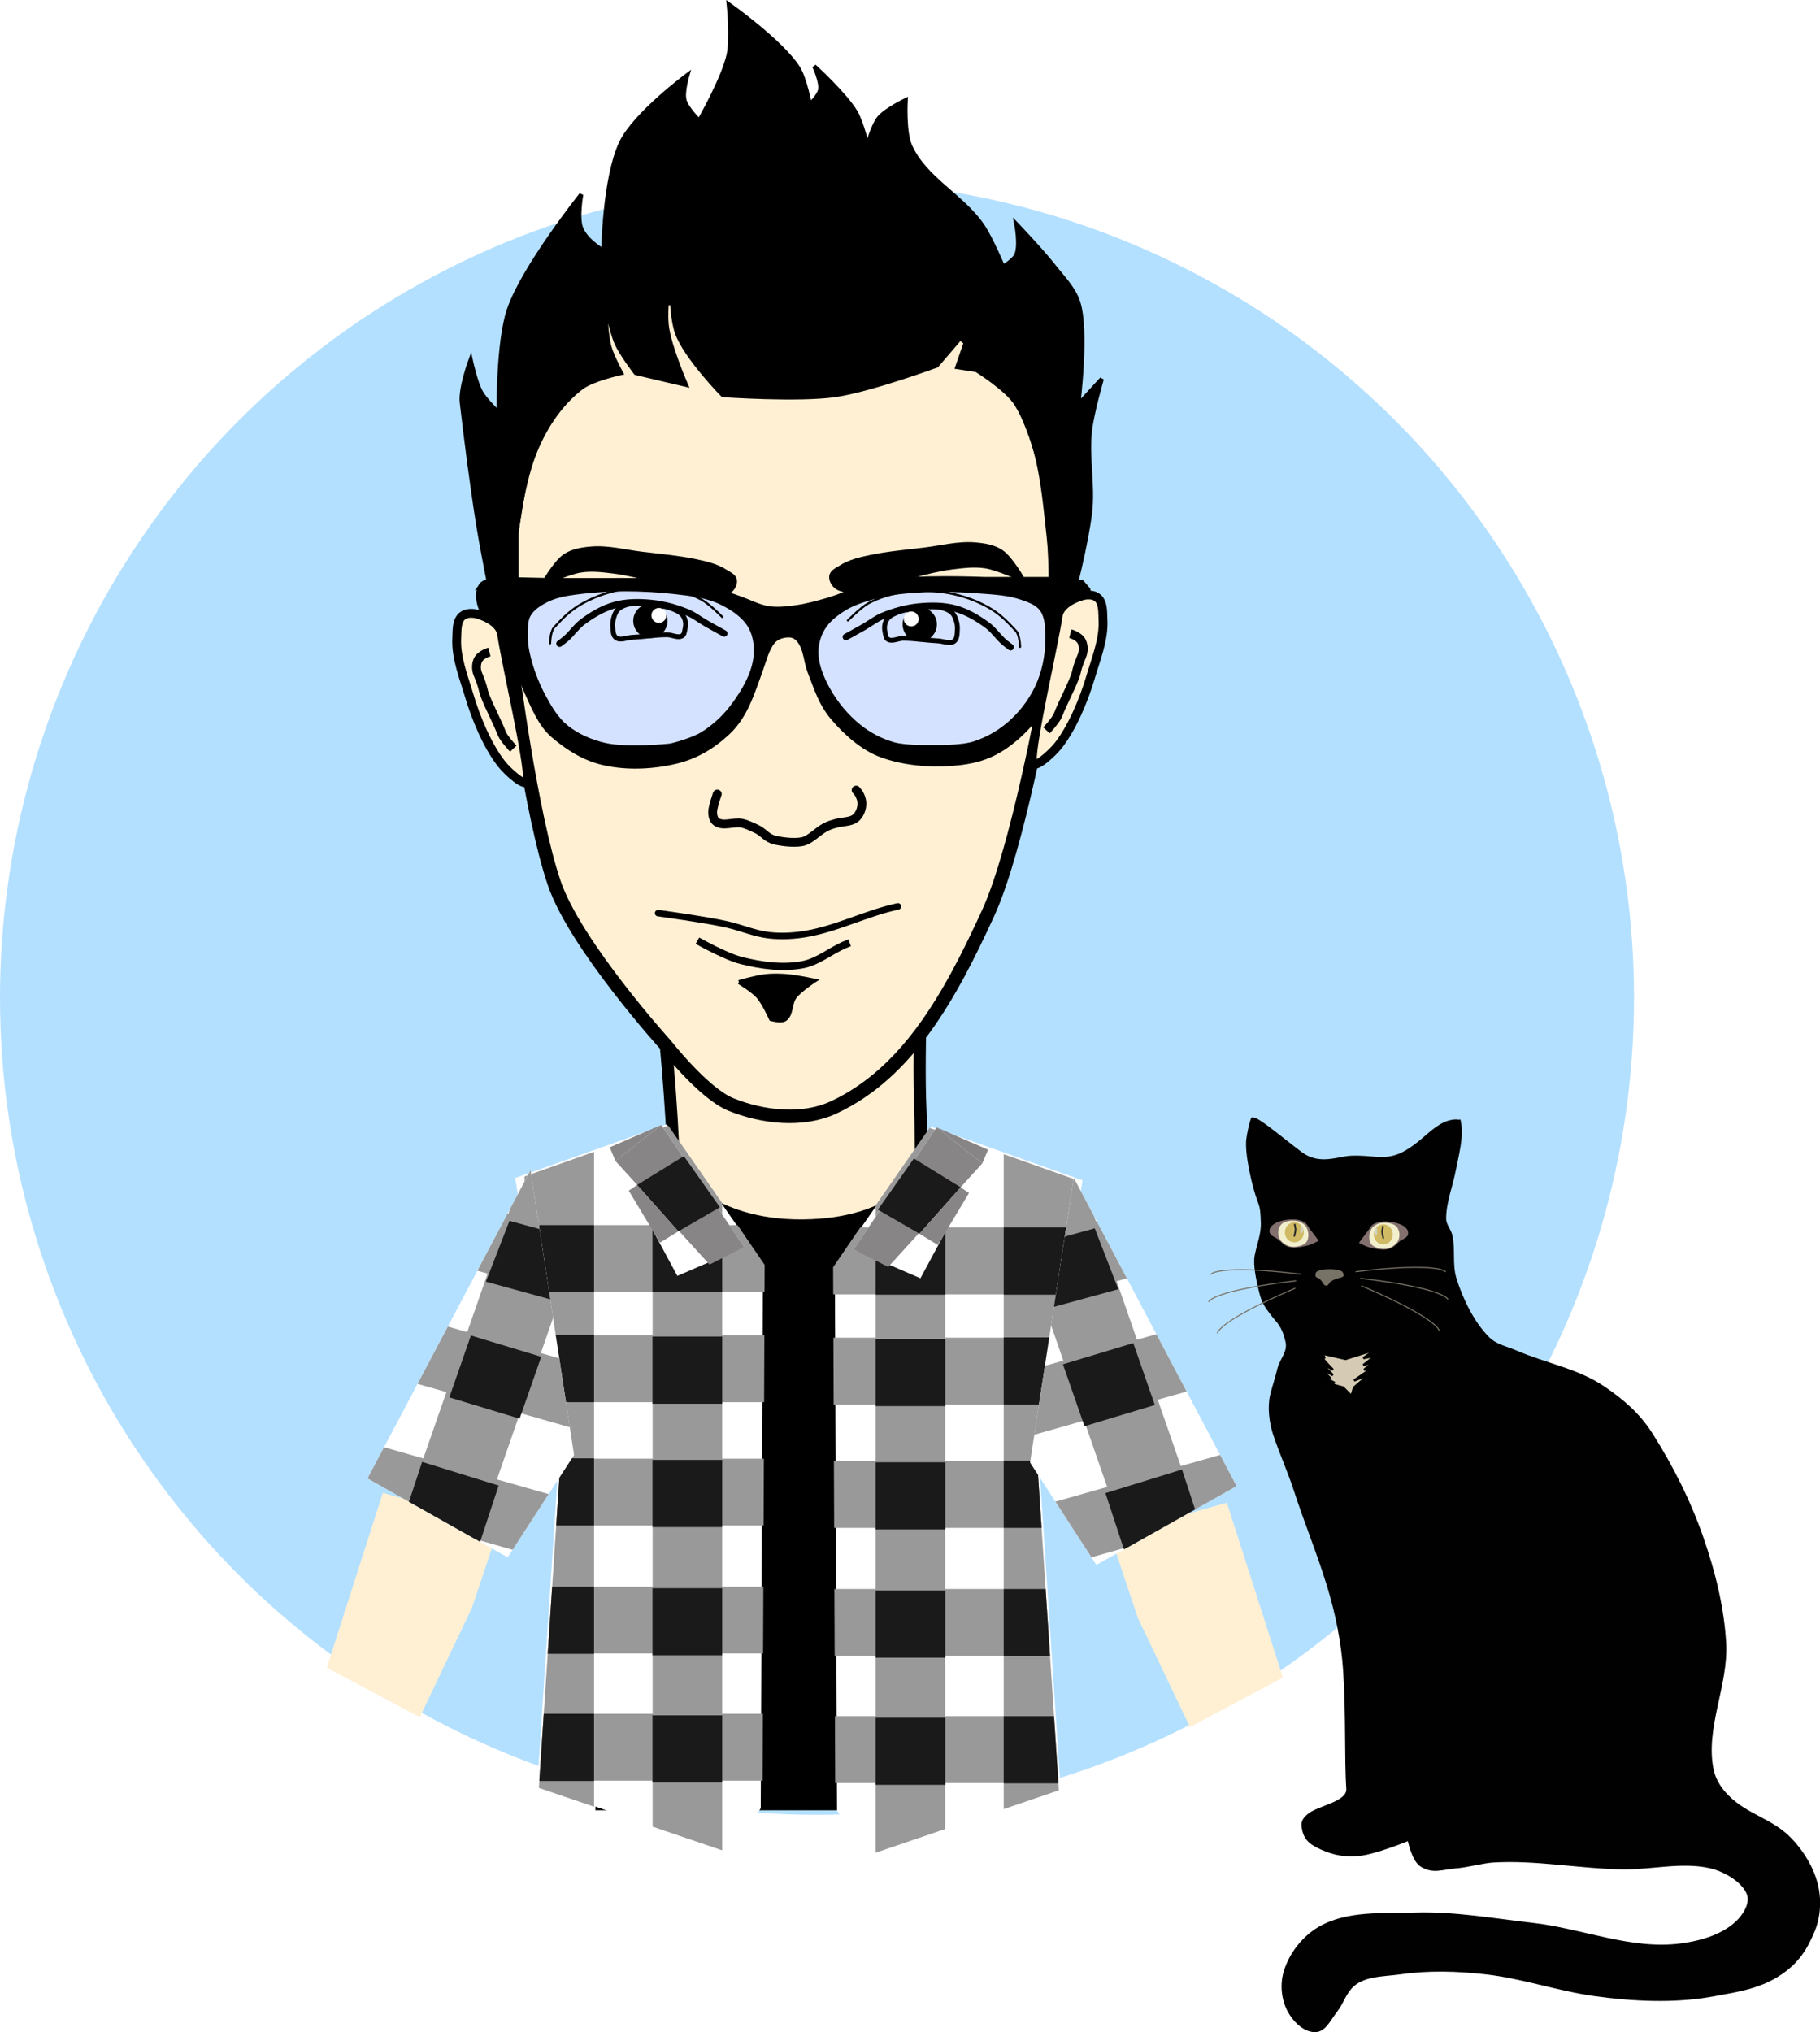 <?xml version="1.0" encoding="UTF-8" standalone="no"?>
<svg
   xmlns:dc="http://purl.org/dc/elements/1.1/"
   xmlns:cc="http://creativecommons.org/ns#"
   xmlns:rdf="http://www.w3.org/1999/02/22-rdf-syntax-ns#"
   xmlns:svg="http://www.w3.org/2000/svg"
   xmlns="http://www.w3.org/2000/svg"
   xmlns:xlink="http://www.w3.org/1999/xlink"
   xmlns:sodipodi="http://sodipodi.sourceforge.net/DTD/sodipodi-0.dtd"
   xmlns:inkscape="http://www.inkscape.org/namespaces/inkscape"
   width="210.499mm"
   height="235.018mm"
   viewBox="0 0 210.499 235.018"
   version="1.1"
   id="svg1014"
   inkscape:version="1.0.1 (3bc2e813f5, 2020-09-07)"
   sodipodi:docname="developer2.svg">
  <defs
     id="defs1008">
    <pattern
       inkscape:collect="always"
       xlink:href="#pattern1845"
       id="pattern1938"
       patternTransform="matrix(6.612,0,0,8.027,122.939,-23.339)" />
    <pattern
       inkscape:collect="always"
       xlink:href="#pattern2888"
       id="pattern1847"
       patternTransform="matrix(6.612,0,0,8.027,123.342,4.497)" />
    <pattern
       inkscape:collect="always"
       xlink:href="#pattern2888"
       id="pattern1845"
       patternTransform="matrix(6.612,0,0,8.027,122.939,-23.339)" />
    <pattern
       inkscape:collect="always"
       xlink:href="#Strips1_64"
       id="pattern2888"
       patternTransform="matrix(6.612,0,0,8.027,122.792,-23.963)" />
    <pattern
       inkscape:collect="always"
       patternUnits="userSpaceOnUse"
       width="65"
       height="1"
       patternTransform="translate(0,0) scale(10,10)"
       id="Strips1_64"
       inkscape:stockid="Stripes 1:64"
       inkscape:isstock="true">
      <rect
         style="fill:black;stroke:none"
         x="0"
         y="-0.5"
         width="1"
         height="2"
         id="rect1958" />
    </pattern>
    <clipPath
       clipPathUnits="userSpaceOnUse"
       id="clipPath1934">
      <path
         style="fill:url(#pattern1938);fill-opacity:1;stroke:#000000;stroke-width:0.798;stroke-linecap:butt;stroke-linejoin:miter;stroke-miterlimit:4;stroke-dasharray:none;stroke-opacity:1"
         d="m 308.599,132.315 -1.923,2.934 0.16,41.4 2.083,3.423 14.263,-5.053 -1.603,-25.264 3.205,-21.026 -11.058,-4.075 z"
         id="path1936" />
    </clipPath>
    <clipPath
       clipPathUnits="userSpaceOnUse"
       id="clipPath2046">
      <path
         style="fill:none;stroke:#000000;stroke-width:0.265px;stroke-linecap:butt;stroke-linejoin:miter;stroke-opacity:1"
         d="m 479.725,126.313 -2.74,20.505 4.158,7.371 8.788,-5.67 z"
         id="path2048" />
    </clipPath>
  </defs>
  <sodipodi:namedview
     id="base"
     pagecolor="#ffffff"
     bordercolor="#666666"
     borderopacity="1.0"
     inkscape:pageopacity="0.0"
     inkscape:pageshadow="2"
     inkscape:zoom="0.35"
     inkscape:cx="263.16316"
     inkscape:cy="497.70223"
     inkscape:document-units="mm"
     inkscape:current-layer="layer1"
     showgrid="false"
     fit-margin-top="0"
     fit-margin-left="0"
     fit-margin-right="0"
     fit-margin-bottom="0"
     inkscape:window-width="1366"
     inkscape:window-height="705"
     inkscape:window-x="-8"
     inkscape:window-y="-8"
     inkscape:window-maximized="1"
     inkscape:document-rotation="0" />
  <g
     inkscape:label="Layer 1"
     inkscape:groupmode="layer"
     id="layer1"
     transform="translate(-119.503,-94.167)">
    <g
       id="g2523">
      <circle
         style="fill:#31a9ff;fill-opacity:0.361;fill-rule:evenodd;stroke-width:0.265"
         id="path42"
         cx="213.997"
         cy="209.559"
         r="94.494" />
      <rect
         style="fill:#000000;fill-opacity:1;stroke-width:0.233"
         id="rect906"
         width="44.474"
         height="75.527"
         x="188.363"
         y="228.001" />
      <path
         sodipodi:nodetypes="cscscsc"
         inkscape:connector-curvature="0"
         id="path1054"
         d="m 196.516,215.038 c 0,0 0.4,4.25 0.663,8.586 0.181,2.986 0.284,6.337 0.284,6.337 0,0 4.118,6.017 14.833,5.941 11.082,-0.078 13.888,-5.871 13.888,-5.871 -0.26,-1.302 -0.14,-5.779 -0.232,-7.572 -0.172,-3.338 -0.038,-9.382 -0.038,-9.382"
         style="fill:#fff0d4;fill-opacity:1;stroke:#000000;stroke-width:1.419;stroke-linecap:butt;stroke-linejoin:miter;stroke-miterlimit:4;stroke-dasharray:none;stroke-opacity:1" />
      <path
         sodipodi:nodetypes="sssccscssscsss"
         inkscape:connector-curvature="0"
         id="path846"
         d="m 221.352,128.436 c -7.342,-2.034 -15.34,-1.252 -22.855,0 -4.15,0.692 -8.97,1.112 -11.939,4.093 -5.76,5.784 -7.846,23.196 -7.846,23.196 v 15.35 c 0,0 2.164,17.234 4.9,25.243 2.459,7.197 12.904,18.72 12.904,18.72 0,0 4.375,5.591 7.522,6.864 3.671,1.484 8.283,2.01 11.873,0.341 8.693,-4.042 13.59,-13.117 17.896,-22.514 3.411,-7.443 6.647,-25.584 6.647,-25.584 0,0 2.299,-13.99 1.023,-20.808 -1.099,-5.874 -2.631,-12.145 -6.481,-16.715 -3.418,-4.056 -8.533,-6.771 -13.645,-8.187 z"
         style="fill:#fff0d4;fill-opacity:1;stroke:#000000;stroke-width:1.561;stroke-linecap:butt;stroke-linejoin:miter;stroke-miterlimit:4;stroke-dasharray:none;stroke-opacity:1" />
      <path
         sodipodi:nodetypes="csscscscscscscscscscscscsscscssccsscsscccccscscsccscscssc"
         inkscape:connector-curvature="0"
         id="path848"
         d="m 178.2,171.928 c 0,0 -2.481,-11.384 -3.411,-17.226 -0.735,-4.616 -1.329,-9.321 -1.876,-13.986 -0.196,-1.672 1.023,-4.946 1.023,-4.946 0,0 0.555,2.606 1.194,3.752 0.51,0.916 2.047,2.388 2.047,2.388 0,0 -0.103,-8.156 1.194,-11.939 1.698,-4.954 8.357,-13.304 8.357,-13.304 0,0 -0.5,2.715 0,3.923 0.615,1.486 2.558,2.558 2.558,2.558 0,0 0.104,-8.328 2.047,-12.451 1.56,-3.311 7.675,-7.846 7.675,-7.846 0,0 -0.583,1.957 -0.341,2.899 0.243,0.947 1.706,2.388 1.706,2.388 0,0 2.83,-4.936 3.411,-7.675 0.401,-1.891 0,-5.799 0,-5.799 0,0 6.063,4.284 8.016,7.334 0.805,1.257 1.365,4.264 1.365,4.264 0,0 1.068,-1.023 1.194,-1.706 0.171,-0.922 -0.682,-2.729 -0.682,-2.729 0,0 3.566,3.244 4.776,5.287 0.705,1.191 1.364,3.923 1.364,3.923 0,0 0.618,-2.337 1.364,-3.241 0.783,-0.948 3.07,-2.047 3.07,-2.047 0,0 -0.205,3.668 0.512,5.287 1.678,3.791 6.016,5.789 8.357,9.21 1.005,1.469 2.388,4.776 2.388,4.776 0,0 1.255,-0.74 1.535,-1.364 0.489,-1.089 0,-3.582 0,-3.582 0,0 2.95,3.094 4.264,4.776 1.058,1.355 2.367,2.63 2.9,4.264 1.092,3.353 -3e-5,11.854 -3e-5,11.854 l 2.729,-2.985 c 0,0 -1.136,3.941 -1.364,5.97 -0.357,3.164 0.386,6.391 0,9.551 -0.859,7.035 -5.117,20.638 -5.117,20.638 0,0 0.999,-11.974 0.341,-17.909 -0.58,-5.235 -0.988,-10.867 -3.752,-15.35 -1.058,-1.716 -4.605,-3.923 -4.605,-3.923 l -2.217,-0.341 1.706,-4.946 v 0 l -4.093,4.776 c 0,0 -7.725,2.837 -11.768,3.411 -4.278,0.607 -12.962,0 -12.962,0 0,0 -4.279,-4.372 -5.287,-7.163 -1.006,-2.785 -0.512,-8.869 -0.512,-8.869 0,0 -0.989,5.352 -0.682,8.016 0.274,2.375 2.217,6.822 2.217,6.822 l -5.799,-1.364 c 0,0 -1.666,-2.172 -2.217,-3.411 -0.717,-1.613 -1.364,-5.117 -1.364,-5.117 0,0 0.049,3.69 0.512,5.458 0.283,1.083 1.365,3.07 1.365,3.07 0,0 -3.306,0.71 -4.605,1.706 -2.492,1.909 -4.324,4.748 -5.458,7.675 -3.062,7.904 -3.07,25.243 -3.07,25.243 z"
         style="fill:#000000;fill-opacity:1;stroke:#000000;stroke-width:0.478px;stroke-linecap:butt;stroke-linejoin:miter;stroke-opacity:1" />
      <g
         id="g1064"
         transform="matrix(0.365,0,0,0.365,127.288,193.268)">
        <path
           style="fill:#000000;fill-opacity:1;stroke:#000000;stroke-width:1.31px;stroke-linecap:butt;stroke-linejoin:miter;stroke-opacity:1"
           d="m 131.055,-86.056 c -1.978,2.954 -0.308,7.424 1.323,10.583 1.647,3.189 6.116,4.183 7.937,7.276 2.876,4.884 2.59,10.395 4.961,15.544 2.278,4.947 4.475,10.663 8.599,14.221 4.517,3.897 9.748,7.18 15.543,8.599 7.495,1.835 15.977,1.47 23.481,-0.331 6.376,-1.53 11.769,-4.757 16.536,-9.26 5.566,-5.258 7.609,-12.325 10.252,-19.512 1.082,-2.943 1.962,-6.85 3.968,-9.26 1.205,-1.448 3.41,-2.083 5.292,-1.984 0.985,0.052 1.993,0.584 2.646,1.323 2.402,2.716 2.317,6.875 3.638,10.252 2.141,5.473 3.485,10.061 7.276,14.551 4.063,4.813 9.616,9.774 15.543,11.906 7.102,2.555 14.962,3.208 22.488,2.646 6.267,-0.468 11.337,-1.76 16.536,-5.291 5.927,-4.027 11.505,-10.381 14.551,-16.866 2.217,-4.719 2.52,-10.12 3.638,-15.213 0.241,-1.098 0.093,-2.337 0.661,-3.307 1.541,-2.631 5.566,-3.234 6.945,-5.953 1.301,-2.564 0.661,-8.599 0.661,-8.599 l -1.984,-2.315 -8.268,-0.992 H 290.789 c 0,0 -22.441,-0.988 -33.402,0.992 -5.729,1.035 -10.938,4.022 -16.536,5.622 -3.265,0.934 -6.556,1.862 -9.921,2.315 -2.843,0.383 -5.761,0.75 -8.599,0.331 -3.345,-0.495 -6.388,-2.221 -9.591,-3.307 -3.632,-1.231 -7.178,-2.771 -10.914,-3.638 -4.009,-0.93 -8.133,-1.337 -12.236,-1.654 -5.607,-0.433 -16.866,-0.331 -16.866,-0.331 h -19.843 l -14.551,-0.331 c 0,0 -5.877,-0.104 -7.276,1.984 z"
           id="path853"
           inkscape:connector-curvature="0"
           sodipodi:nodetypes="sssssssssssssssssssssccccssssssscccs" />
        <path
           style="fill:#d5e2ff;fill-opacity:1;stroke:#000000;stroke-width:1.31px;stroke-linecap:butt;stroke-linejoin:miter;stroke-opacity:1"
           d="m 146.268,-76.796 c 1.211,-2.014 3.365,-3.392 5.457,-4.465 2.844,-1.458 6.093,-2.055 9.26,-2.48 10.434,-1.401 21.121,-1.342 31.583,-0.165 5.062,0.569 10.322,1.202 14.882,3.472 3.468,1.727 7.007,4.077 8.929,7.441 1.691,2.958 2.118,6.711 1.654,10.087 -0.73,5.301 -3.637,10.22 -6.78,14.551 -2.702,3.725 -6.167,7.014 -10.087,9.425 -3,1.846 -9.095,3.472 -9.921,3.638 -0.827,0.165 -14.061,1.366 -20.835,-0.165 -4.45,-1.006 -8.872,-2.897 -12.402,-5.787 -3.019,-2.473 -5.08,-5.997 -6.945,-9.425 -2.309,-4.245 -4.052,-8.848 -5.126,-13.559 -0.566,-2.481 -0.802,-5.065 -0.661,-7.606 0.093,-1.684 0.123,-3.515 0.992,-4.961 z"
           id="path855"
           inkscape:connector-curvature="0"
           sodipodi:nodetypes="ssssssssssssssss" />
        <path
           style="fill:#d5e2ff;fill-opacity:1;stroke:#000000;stroke-width:1.31px;stroke-linecap:butt;stroke-linejoin:miter;stroke-opacity:1"
           d="m 239.464,-72.446 c 1.533,-2.554 4.031,-4.487 6.548,-6.08 2.837,-1.796 6.123,-2.825 9.354,-3.742 3.501,-0.993 7.131,-1.558 10.757,-1.871 7.533,-0.65 15.144,-0.572 22.683,0 4.639,0.352 9.407,0.565 13.797,2.105 2.208,0.774 4.664,1.645 6.08,3.508 1.51,1.987 1.756,4.756 1.871,7.249 0.247,5.364 -0.556,10.925 -2.572,15.902 -1.892,4.67 -4.954,8.972 -8.653,12.394 -3.386,3.132 -7.531,5.617 -11.926,7.016 -4.398,1.4 -12.628,1.169 -13.797,1.169 -1.169,0 -8.094,0.165 -11.926,-0.935 -3.887,-1.116 -7.603,-3.08 -10.757,-5.612 -3.969,-3.187 -7.35,-7.243 -9.822,-11.692 -1.951,-3.512 -3.627,-7.442 -3.742,-11.459 -0.078,-2.74 0.694,-5.6 2.105,-7.951 z"
           id="path857"
           inkscape:connector-curvature="0"
           sodipodi:nodetypes="sssssssssssssssss" />
      </g>
      <path
         sodipodi:nodetypes="cssssssssssc"
         inkscape:connector-curvature="0"
         id="path875"
         d="m 182.315,161.714 c 0,0 2.822,-1.326 4.342,-1.568 1.271,-0.202 2.582,-0.04 3.859,0.121 2.942,0.37 5.758,1.448 8.683,1.93 1.476,0.243 3.114,1.131 4.462,0.482 0.472,-0.227 0.875,-0.803 0.844,-1.327 -0.034,-0.57 -0.607,-0.774 -1.085,-1.085 -1.014,-0.66 -2.313,-0.962 -3.497,-1.206 -2.027,-0.417 -4.096,-0.598 -6.151,-0.844 -1.966,-0.235 -3.937,-0.772 -5.91,-0.603 -1.04,0.089 -2.149,0.262 -3.015,0.844 -1.142,0.767 -2.533,3.256 -2.533,3.256 z"
         style="fill:#000000;fill-opacity:1;stroke:#000000;stroke-width:0.478px;stroke-linecap:butt;stroke-linejoin:miter;stroke-opacity:1" />
      <path
         style="fill:#000000;fill-opacity:1;stroke:#000000;stroke-width:0.478px;stroke-linecap:butt;stroke-linejoin:miter;stroke-opacity:1"
         d="m 237.834,161.232 c 0,0 -2.822,-1.326 -4.342,-1.568 -1.271,-0.202 -2.582,-0.04 -3.859,0.121 -2.942,0.37 -5.758,1.448 -8.683,1.93 -1.476,0.243 -3.114,1.131 -4.462,0.482 -0.472,-0.227 -0.875,-0.803 -0.844,-1.327 0.034,-0.57 0.607,-0.774 1.085,-1.085 1.014,-0.66 2.313,-0.962 3.497,-1.206 2.027,-0.417 4.096,-0.598 6.151,-0.844 1.966,-0.235 3.937,-0.772 5.91,-0.603 1.04,0.089 2.149,0.262 3.015,0.844 1.142,0.767 2.533,3.256 2.533,3.256 z"
         id="path877"
         inkscape:connector-curvature="0"
         sodipodi:nodetypes="cssssssssssc" />
      <path
         sodipodi:nodetypes="cssssssssssc"
         inkscape:connector-curvature="0"
         id="path879"
         d="m 202.462,185.994 c 0,0 -0.541,1.527 -0.537,2.103 0.004,0.396 0.107,0.875 0.426,1.109 0.805,0.587 2.011,-0.041 2.985,0.171 0.536,0.117 1.032,0.377 1.535,0.597 1.014,0.442 1.225,1.117 2.303,1.364 0.886,0.204 2.558,0.401 3.411,0.085 0.737,-0.273 1.608,-1.167 2.303,-1.535 0.573,-0.304 0.741,-0.334 1.364,-0.512 0.77,-0.219 1.734,-0.118 2.303,-0.682 0.485,-0.481 0.737,-1.293 0.597,-1.961 -0.161,-0.77 -0.631,-1.188 -0.631,-1.188"
         style="fill:none;stroke:#000000;stroke-width:1.02;stroke-linecap:round;stroke-linejoin:miter;stroke-miterlimit:4;stroke-dasharray:none;stroke-opacity:1" />
      <g
         transform="matrix(1.805,0,0,1.805,-948.336,489.156)"
         id="g933">
        <path
           style="fill:none;stroke:#000000;stroke-width:0.137;stroke-linecap:round;stroke-linejoin:miter;stroke-miterlimit:4;stroke-dasharray:none;stroke-opacity:1"
           d="m 645.932,-179.075 c 0,0 0.811,-0.823 1.31,-1.099 0.687,-0.379 1.465,-0.597 2.24,-0.718 0.821,-0.128 1.669,-0.102 2.493,0 0.98,0.121 2.009,0.453 2.874,0.93 0.751,0.413 1.217,0.865 1.86,1.564 0.236,0.257 0.254,1.014 0.254,1.014"
           id="path885"
           inkscape:connector-curvature="0"
           sodipodi:nodetypes="csssssc" />
        <path
           style="fill:none;stroke:#000000;stroke-width:0.421;stroke-linecap:round;stroke-linejoin:miter;stroke-miterlimit:4;stroke-dasharray:none;stroke-opacity:1"
           d="m 645.805,-178.018 c 0,0 0.763,-0.418 1.141,-0.634 0.411,-0.235 0.788,-0.538 1.226,-0.718 0.726,-0.3 1.5,-0.513 2.282,-0.592 0.786,-0.079 1.605,-0.082 2.367,0.127 0.735,0.201 1.414,0.606 2.029,1.057 0.418,0.306 0.71,0.756 1.099,1.099 0.129,0.113 0.407,0.315 0.407,0.315"
           id="path887"
           inkscape:connector-curvature="0"
           sodipodi:nodetypes="cssssssc" />
        <path
           style="fill:none;stroke:#000000;stroke-width:0.311;stroke-linecap:butt;stroke-linejoin:miter;stroke-miterlimit:4;stroke-dasharray:none;stroke-opacity:1"
           d="m 648.553,-179.286 c -0.131,0.118 -0.213,0.293 -0.254,0.465 -0.042,0.178 -0.019,0.37 0.021,0.549 0.032,0.142 0.046,0.325 0.169,0.401 0.282,0.175 0.661,-0.065 0.993,-0.063 0.749,0.004 1.492,0.133 2.24,0.169 0.338,0.016 0.743,0.223 1.014,0.021 0.211,-0.157 0.194,-0.498 0.211,-0.761 0.013,-0.199 -0.023,-0.402 -0.085,-0.592 -0.051,-0.159 -0.119,-0.322 -0.232,-0.444 -0.119,-0.127 -0.281,-0.213 -0.444,-0.275 -0.267,-0.102 -0.559,-0.141 -0.845,-0.148 -0.561,-0.013 -1.564,0.211 -1.669,0.211 -0.106,0 -0.819,0.195 -1.12,0.465 z"
           id="path889"
           inkscape:connector-curvature="0"
           sodipodi:nodetypes="ssssssssssssss" />
        <circle
           style="fill:#000000;fill-opacity:1;stroke-width:0.311;stroke-linecap:round;stroke-miterlimit:4;stroke-dasharray:none"
           id="path891"
           cx="650.535"
           cy="-178.822"
           r="1.098" />
        <circle
           style="fill:#ffffff;fill-opacity:1;stroke-width:0.311;stroke-linecap:round;stroke-miterlimit:4;stroke-dasharray:none"
           id="path893"
           cx="649.99"
           cy="-179.173"
           r="0.478" />
      </g>
      <g
         transform="matrix(-1.805,0,0,1.805,1368.941,488.747)"
         id="g945">
        <path
           sodipodi:nodetypes="csssssc"
           inkscape:connector-curvature="0"
           id="path935"
           d="m 645.932,-179.075 c 0,0 0.811,-0.823 1.31,-1.099 0.687,-0.379 1.465,-0.597 2.24,-0.718 0.821,-0.128 1.669,-0.102 2.493,0 0.98,0.121 2.009,0.453 2.874,0.93 0.751,0.413 1.217,0.865 1.86,1.564 0.236,0.257 0.254,1.014 0.254,1.014"
           style="fill:none;stroke:#000000;stroke-width:0.137;stroke-linecap:round;stroke-linejoin:miter;stroke-miterlimit:4;stroke-dasharray:none;stroke-opacity:1" />
        <path
           sodipodi:nodetypes="cssssssc"
           inkscape:connector-curvature="0"
           id="path937"
           d="m 645.805,-178.018 c 0,0 0.763,-0.418 1.141,-0.634 0.411,-0.235 0.788,-0.538 1.226,-0.718 0.726,-0.3 1.5,-0.513 2.282,-0.592 0.786,-0.079 1.605,-0.082 2.367,0.127 0.735,0.201 1.414,0.606 2.029,1.057 0.418,0.306 0.71,0.756 1.099,1.099 0.129,0.113 0.407,0.315 0.407,0.315"
           style="fill:none;stroke:#000000;stroke-width:0.421;stroke-linecap:round;stroke-linejoin:miter;stroke-miterlimit:4;stroke-dasharray:none;stroke-opacity:1" />
        <path
           sodipodi:nodetypes="ssssssssssssss"
           inkscape:connector-curvature="0"
           id="path939"
           d="m 648.553,-179.286 c -0.131,0.118 -0.213,0.293 -0.254,0.465 -0.042,0.178 -0.019,0.37 0.021,0.549 0.032,0.142 0.046,0.325 0.169,0.401 0.282,0.175 0.661,-0.065 0.993,-0.063 0.749,0.004 1.492,0.133 2.24,0.169 0.338,0.016 0.743,0.223 1.014,0.021 0.211,-0.157 0.194,-0.498 0.211,-0.761 0.013,-0.199 -0.023,-0.402 -0.085,-0.592 -0.051,-0.159 -0.119,-0.322 -0.232,-0.444 -0.119,-0.127 -0.281,-0.213 -0.444,-0.275 -0.267,-0.102 -0.559,-0.141 -0.845,-0.148 -0.561,-0.013 -1.564,0.211 -1.669,0.211 -0.106,0 -0.819,0.195 -1.12,0.465 z"
           style="fill:none;stroke:#000000;stroke-width:0.311;stroke-linecap:butt;stroke-linejoin:miter;stroke-miterlimit:4;stroke-dasharray:none;stroke-opacity:1" />
        <circle
           r="1.098"
           cy="-178.822"
           cx="650.535"
           id="circle941"
           style="fill:#000000;fill-opacity:1;stroke-width:0.311;stroke-linecap:round;stroke-miterlimit:4;stroke-dasharray:none" />
        <circle
           r="0.478"
           cy="-179.173"
           cx="649.99"
           id="circle943"
           style="fill:#ffffff;fill-opacity:1;stroke-width:0.311;stroke-linecap:round;stroke-miterlimit:4;stroke-dasharray:none" />
      </g>
      <g
         style="fill:#fff0d4;fill-opacity:1"
         transform="matrix(1.805,0,0,1.805,-948.336,489.156)"
         id="g971">
        <path
           sodipodi:nodetypes="ssssssss"
           inkscape:connector-curvature="0"
           id="path955"
           d="m 622.204,-179.475 c -0.324,-0.093 -0.752,-0.092 -1.002,0.134 -0.357,0.322 -0.308,0.923 -0.334,1.403 -0.066,1.233 0.447,2.491 0.798,3.675 0.422,1.423 1.16,3.221 2.079,4.387 0.392,0.497 1.648,1.647 1.659,1.014 0.025,-1.464 -1.338,-7.226 -1.664,-9.343 -0.101,-0.657 -0.898,-1.087 -1.537,-1.27 z"
           style="fill:#fff0d4;fill-opacity:1;stroke:#000000;stroke-width:0.565;stroke-linecap:butt;stroke-linejoin:miter;stroke-miterlimit:4;stroke-dasharray:none;stroke-opacity:1" />
        <path
           sodipodi:nodetypes="cssssc"
           inkscape:connector-curvature="0"
           id="path957"
           d="m 622.962,-177.054 c 0,0 -0.576,0.148 -0.746,0.538 -0.116,0.265 -0.111,0.601 0,0.869 0.401,0.97 0.289,0.944 0.468,1.403 0.317,0.818 0.752,1.587 1.069,2.405 0.127,0.328 0.736,0.979 0.736,0.979"
           style="fill:#fff0d4;fill-opacity:1;stroke:#000000;stroke-width:0.565;stroke-linecap:butt;stroke-linejoin:miter;stroke-miterlimit:4;stroke-dasharray:none;stroke-opacity:1" />
      </g>
      <path
         sodipodi:nodetypes="csssc"
         inkscape:connector-curvature="0"
         id="path963"
         d="m 200.165,202.96 c 0,0 3.268,1.84 5.065,2.291 2.306,0.58 4.78,0.926 7.116,0.482 1.749,-0.333 3.193,-1.579 4.824,-2.291 0.198,-0.087 0.603,-0.241 0.603,-0.241"
         style="fill:none;stroke:#000000;stroke-width:0.839;stroke-linecap:butt;stroke-linejoin:miter;stroke-miterlimit:4;stroke-dasharray:none;stroke-opacity:1" />
      <path
         sodipodi:nodetypes="csscsscsc"
         inkscape:connector-curvature="0"
         id="path965"
         d="m 204.978,207.745 c 0,0 2.028,-0.568 3.07,-0.682 0.834,-0.091 1.68,-0.068 2.516,1e-5 1.048,0.086 3.113,0.512 3.113,0.512 0,0 -1.669,1.095 -2.26,1.876 -0.572,0.756 -0.35,2.095 -1.151,2.601 -0.445,0.281 -1.578,-0.043 -1.578,-0.043 0,0 -0.83,-1.852 -1.492,-2.601 -0.612,-0.692 -2.217,-1.663 -2.217,-1.663 z"
         style="fill:#000000;fill-opacity:1;stroke:#000000;stroke-width:0.478px;stroke-linecap:butt;stroke-linejoin:miter;stroke-opacity:1" />
      <g
         style="fill:#fff0d4;fill-opacity:1"
         transform="matrix(-1.805,0,0,1.805,1367.742,487.034)"
         id="g977">
        <path
           style="fill:#fff0d4;fill-opacity:1;stroke:#000000;stroke-width:0.565;stroke-linecap:butt;stroke-linejoin:miter;stroke-miterlimit:4;stroke-dasharray:none;stroke-opacity:1"
           d="m 622.204,-179.475 c -0.324,-0.093 -0.752,-0.092 -1.002,0.134 -0.357,0.322 -0.308,0.923 -0.334,1.403 -0.066,1.233 0.447,2.491 0.798,3.675 0.422,1.423 1.16,3.221 2.079,4.387 0.392,0.497 1.648,1.647 1.659,1.014 0.025,-1.464 -1.338,-7.226 -1.664,-9.343 -0.101,-0.657 -0.898,-1.087 -1.537,-1.27 z"
           id="path973"
           inkscape:connector-curvature="0"
           sodipodi:nodetypes="ssssssss" />
        <path
           style="fill:#fff0d4;fill-opacity:1;stroke:#000000;stroke-width:0.565;stroke-linecap:butt;stroke-linejoin:miter;stroke-miterlimit:4;stroke-dasharray:none;stroke-opacity:1"
           d="m 622.962,-177.054 c 0,0 -0.576,0.148 -0.746,0.538 -0.116,0.265 -0.111,0.601 0,0.869 0.401,0.97 0.289,0.944 0.468,1.403 0.317,0.818 0.752,1.587 1.069,2.405 0.127,0.328 0.736,0.979 0.736,0.979"
           id="path975"
           inkscape:connector-curvature="0"
           sodipodi:nodetypes="cssssc" />
      </g>
      <path
         sodipodi:nodetypes="cssssc"
         inkscape:connector-curvature="0"
         id="path1052"
         d="m 195.622,199.771 c 0,0 5.561,0.753 8.028,1.321 1.618,0.373 3.174,1.06 4.824,1.241 1.371,0.15 2.774,0.084 4.135,-0.138 3.644,-0.595 7.007,-2.379 10.614,-3.17 0.317,-0.07 0,0 0,0"
         style="fill:none;stroke:#000000;stroke-width:0.753;stroke-linecap:round;stroke-linejoin:miter;stroke-miterlimit:4;stroke-dasharray:none;stroke-opacity:1" />
      <path
         style="fill:#fff0d4;fill-opacity:1;stroke:none;stroke-width:0.682px;stroke-linecap:butt;stroke-linejoin:miter;stroke-opacity:1"
         d="m 261.401,267.963 6.483,20.218 -10.755,5.713 -6.032,-12.64 -3.186,-9.532 z"
         id="path2232" />
      <g
         id="g2004"
         transform="matrix(1.582,0,0,1.521,-269.724,-7.267)"
         style="stroke:none">
        <path
           style="fill:#ffffff;fill-opacity:1;stroke:none;stroke-width:0.798;stroke-linecap:butt;stroke-linejoin:miter;stroke-miterlimit:4;stroke-dasharray:none;stroke-opacity:1"
           d="m 308.992,160.023 -1.923,2.934 0.16,41.4 2.083,3.423 14.263,-5.053 -1.603,-25.264 3.205,-21.026 -11.058,-4.075 z"
           id="path1980" />
        <g
           id="g1932"
           clip-path="url(#clipPath1934)"
           transform="translate(0.267,27.796)"
           style="stroke:none">
          <rect
             style="fill:#999999;fill-opacity:1;stroke:none;stroke-width:0.168;stroke-miterlimit:4;stroke-dasharray:none"
             id="rect2890"
             width="5.083"
             height="58.128"
             x="309.783"
             y="123.102" />
          <rect
             style="fill:#999999;fill-opacity:1;stroke:none;stroke-width:0.168;stroke-miterlimit:4;stroke-dasharray:none"
             id="rect2902"
             width="5.083"
             height="58.128"
             x="319.149"
             y="123.102" />
          <rect
             style="fill:#999999;fill-opacity:1;stroke:none;stroke-width:0.1;stroke-miterlimit:4;stroke-dasharray:none"
             id="rect1913"
             width="5.083"
             height="20.576"
             x="169.384"
             y="-324.241"
             transform="rotate(90)" />
          <rect
             style="fill:#1a1a1a;fill-opacity:1;stroke:none;stroke-width:0.165;stroke-miterlimit:4;stroke-dasharray:none"
             id="rect2912"
             width="5.093"
             height="5.106"
             x="319.149"
             y="169.384" />
          <rect
             style="fill:#1a1a1a;fill-opacity:1;stroke:none;stroke-width:0.165;stroke-miterlimit:4;stroke-dasharray:none"
             id="rect1885"
             width="5.093"
             height="5.106"
             x="309.783"
             y="169.5" />
          <rect
             style="fill:#999999;fill-opacity:1;stroke:none;stroke-width:0.1;stroke-miterlimit:4;stroke-dasharray:none"
             id="rect1911"
             width="5.083"
             height="20.576"
             x="159.713"
             y="-324.241"
             transform="rotate(90)" />
          <rect
             style="fill:#1a1a1a;fill-opacity:1;stroke:none;stroke-width:0.165;stroke-miterlimit:4;stroke-dasharray:none"
             id="rect1887"
             width="5.093"
             height="5.106"
             x="319.149"
             y="159.713" />
          <rect
             style="fill:#1a1a1a;fill-opacity:1;stroke:none;stroke-width:0.165;stroke-miterlimit:4;stroke-dasharray:none"
             id="rect1889"
             width="5.093"
             height="5.106"
             x="309.783"
             y="159.83" />
          <rect
             style="fill:#999999;fill-opacity:1;stroke:none;stroke-width:0.1;stroke-miterlimit:4;stroke-dasharray:none"
             id="rect1909"
             width="5.083"
             height="20.576"
             x="149.983"
             y="-324.241"
             transform="rotate(90)" />
          <rect
             style="fill:#1a1a1a;fill-opacity:1;stroke:none;stroke-width:0.165;stroke-miterlimit:4;stroke-dasharray:none"
             id="rect1891"
             width="5.093"
             height="5.106"
             x="319.149"
             y="149.96" />
          <rect
             style="fill:#1a1a1a;fill-opacity:1;stroke:none;stroke-width:0.165;stroke-miterlimit:4;stroke-dasharray:none"
             id="rect1893"
             width="5.093"
             height="5.106"
             x="309.783"
             y="150.077" />
          <rect
             style="fill:#999999;fill-opacity:1;stroke:none;stroke-width:0.1;stroke-miterlimit:4;stroke-dasharray:none"
             id="rect1905"
             width="5.083"
             height="20.576"
             x="140.607"
             y="-324.241"
             transform="rotate(90)" />
          <rect
             style="fill:#1a1a1a;fill-opacity:1;stroke:none;stroke-width:0.165;stroke-miterlimit:4;stroke-dasharray:none"
             id="rect1895"
             width="5.093"
             height="5.106"
             x="319.149"
             y="140.585" />
          <rect
             style="fill:#1a1a1a;fill-opacity:1;stroke:none;stroke-width:0.165;stroke-miterlimit:4;stroke-dasharray:none"
             id="rect1897"
             width="5.093"
             height="5.106"
             x="309.783"
             y="140.701" />
          <rect
             style="fill:#999999;fill-opacity:1;stroke:none;stroke-width:0.1;stroke-miterlimit:4;stroke-dasharray:none"
             id="rect1903"
             width="5.083"
             height="20.576"
             x="132.227"
             y="-324.241"
             transform="rotate(90)" />
          <rect
             style="fill:#1a1a1a;fill-opacity:1;stroke:none;stroke-width:0.165;stroke-miterlimit:4;stroke-dasharray:none"
             id="rect1899"
             width="5.093"
             height="5.106"
             x="319.149"
             y="132.227" />
          <rect
             style="fill:#1a1a1a;fill-opacity:1;stroke:none;stroke-width:0.165;stroke-miterlimit:4;stroke-dasharray:none"
             id="rect1901"
             width="5.093"
             height="5.106"
             x="309.783"
             y="132.227" />
        </g>
        <path
           style="fill:url(#pattern1847);fill-opacity:1;stroke:none;stroke-width:0.798;stroke-linecap:butt;stroke-linejoin:miter;stroke-miterlimit:4;stroke-dasharray:none;stroke-opacity:1"
           d="m 309.003,160.151 -1.923,2.934 0.16,41.4 2.083,3.423 14.263,-5.053 -1.603,-25.264 3.205,-21.026 -11.058,-4.075 z"
           id="path922" />
      </g>
      <g
         id="g2063"
         transform="matrix(1.845,0,0,1.606,-641.39,27.454)"
         style="stroke:none">
        <path
           style="fill:#ffffff;fill-opacity:1;stroke:none;stroke-width:0.265px;stroke-linecap:butt;stroke-linejoin:miter;stroke-opacity:1"
           d="m 479.72,126.353 -2.74,20.505 4.158,7.371 8.788,-5.67 z"
           id="path2034" />
        <g
           id="g2044"
           clip-path="url(#clipPath2046)"
           transform="translate(-0.005,0.04)"
           style="stroke:none">
          <g
             id="g2024"
             transform="translate(26.264,-2.14)"
             style="stroke:none">
            <rect
               style="fill:#999999;fill-opacity:1;stroke:none;stroke-width:0.162"
               id="rect2012"
               width="14.478"
               height="4.512"
               x="383.94"
               y="275.054"
               transform="matrix(0.951,-0.31,0.293,0.956,0,0)" />
            <rect
               style="fill:#999999;fill-opacity:1;stroke:none;stroke-width:0.162"
               id="rect2014"
               width="14.478"
               height="4.512"
               x="383.171"
               y="266.14"
               transform="matrix(0.951,-0.31,0.293,0.956,0,0)" />
            <rect
               style="fill:#999999;fill-opacity:1;stroke:none;stroke-width:0.162"
               id="rect2016"
               width="14.478"
               height="4.512"
               x="384.808"
               y="284.559"
               transform="matrix(0.951,-0.31,0.293,0.956,0,0)" />
            <rect
               style="fill:#999999;fill-opacity:1;stroke:none;stroke-width:0.262"
               id="rect2018"
               width="30.247"
               height="5.614"
               x="-513.072"
               y="454.059"
               transform="matrix(-0.289,-0.957,0.682,-0.732,0,0)" />
          </g>
          <rect
             style="fill:#1a1a1a;fill-opacity:1;stroke:none;stroke-width:0.141"
             id="rect2026"
             width="4.665"
             height="4.657"
             x="418.259"
             y="288.94"
             transform="matrix(0.945,-0.327,0.29,0.957,0,0)"
             ry="0" />
          <rect
             style="fill:#1a1a1a;fill-opacity:1;stroke:none;stroke-width:0.163"
             id="rect2028"
             width="4.81"
             height="4.624"
             x="409.724"
             y="268.265"
             transform="matrix(0.954,-0.3,0.319,0.948,0,0)" />
          <rect
             style="fill:#1a1a1a;fill-opacity:1;stroke:none;stroke-width:0.183"
             id="rect2030"
             width="5.088"
             height="5.488"
             x="422.758"
             y="302.002"
             transform="matrix(0.943,-0.334,0.275,0.961,0,0)" />
        </g>
        <path
           style="fill:none;fill-opacity:1;stroke:none;stroke-width:0.265px;stroke-linecap:butt;stroke-linejoin:miter;stroke-opacity:1"
           d="m 479.72,126.353 -2.74,20.505 4.158,7.371 8.788,-5.67 z"
           id="path2050" />
      </g>
      <path
         style="fill:#ffffff;fill-opacity:1;stroke:none;stroke-width:0.462px;stroke-linecap:butt;stroke-linejoin:miter;stroke-opacity:1"
         d="m 218.223,238.656 7.736,3.343 7.159,-13.292 -5.29,-4.162 z"
         id="path2073" />
      <path
         style="fill:#878586;fill-opacity:1;stroke:none;stroke-width:0.462px;stroke-linecap:butt;stroke-linejoin:miter;stroke-opacity:1"
         d="m 218.223,238.656 4.013,2.033 10.883,-11.982 -5.29,-4.162 z"
         id="path2067" />
      <path
         style="fill:#1a1a1a;fill-opacity:1;stroke:none;stroke-width:0.462px;stroke-linecap:butt;stroke-linejoin:miter;stroke-opacity:1"
         d="m 221.038,234.062 4.808,2.784 4.762,-5.368 -5.403,-3.329 z"
         id="path2069" />
      <path
         style="fill:#878586;fill-opacity:1;stroke:none;stroke-width:0.462px;stroke-linecap:butt;stroke-linejoin:miter;stroke-opacity:1"
         d="m 225.846,236.846 2.122,1.305 3.61,-6.013 -0.97,-0.661 z"
         id="path2071" />
      <path
         style="fill:#878586;fill-opacity:1;stroke:none;stroke-width:0.265px;stroke-linecap:butt;stroke-linejoin:miter;stroke-opacity:1"
         d="m 227.829,224.545 5.29,4.162 0.659,-1.575 z"
         id="path2096" />
      <path
         style="fill:#fff0d4;fill-opacity:1;stroke:none;stroke-width:0.682px;stroke-linecap:butt;stroke-linejoin:miter;stroke-opacity:1"
         d="m 163.781,266.822 -6.483,20.218 10.755,5.713 6.032,-12.64 3.186,-9.532 z"
         id="path2230" />
      <g
         id="g2178"
         transform="matrix(-1.582,0,0,1.521,693.526,-7.541)"
         style="stroke:none">
        <path
           style="fill:#ffffff;fill-opacity:1;stroke:none;stroke-width:0.798;stroke-linecap:butt;stroke-linejoin:miter;stroke-miterlimit:4;stroke-dasharray:none;stroke-opacity:1"
           d="m 308.992,160.023 -1.923,2.934 0.16,41.4 2.083,3.423 14.263,-5.053 -1.603,-25.264 3.205,-21.026 -11.058,-4.075 z"
           id="path2138" />
        <g
           id="g2174"
           clip-path="url(#clipPath1934)"
           transform="translate(0.267,27.796)"
           style="stroke:none">
          <rect
             style="fill:#999999;fill-opacity:1;stroke:none;stroke-width:0.168;stroke-miterlimit:4;stroke-dasharray:none"
             id="rect2140"
             width="5.083"
             height="58.128"
             x="309.783"
             y="123.102" />
          <rect
             style="fill:#999999;fill-opacity:1;stroke:none;stroke-width:0.168;stroke-miterlimit:4;stroke-dasharray:none"
             id="rect2142"
             width="5.083"
             height="58.128"
             x="319.149"
             y="123.102" />
          <rect
             style="fill:#999999;fill-opacity:1;stroke:none;stroke-width:0.1;stroke-miterlimit:4;stroke-dasharray:none"
             id="rect2144"
             width="5.083"
             height="20.576"
             x="169.384"
             y="-324.241"
             transform="rotate(90)" />
          <rect
             style="fill:#1a1a1a;fill-opacity:1;stroke:none;stroke-width:0.165;stroke-miterlimit:4;stroke-dasharray:none"
             id="rect2146"
             width="5.093"
             height="5.106"
             x="319.149"
             y="169.384" />
          <rect
             style="fill:#1a1a1a;fill-opacity:1;stroke:none;stroke-width:0.165;stroke-miterlimit:4;stroke-dasharray:none"
             id="rect2148"
             width="5.093"
             height="5.106"
             x="309.783"
             y="169.5" />
          <rect
             style="fill:#999999;fill-opacity:1;stroke:none;stroke-width:0.1;stroke-miterlimit:4;stroke-dasharray:none"
             id="rect2150"
             width="5.083"
             height="20.576"
             x="159.713"
             y="-324.241"
             transform="rotate(90)" />
          <rect
             style="fill:#1a1a1a;fill-opacity:1;stroke:none;stroke-width:0.165;stroke-miterlimit:4;stroke-dasharray:none"
             id="rect2152"
             width="5.093"
             height="5.106"
             x="319.149"
             y="159.713" />
          <rect
             style="fill:#1a1a1a;fill-opacity:1;stroke:none;stroke-width:0.165;stroke-miterlimit:4;stroke-dasharray:none"
             id="rect2154"
             width="5.093"
             height="5.106"
             x="309.783"
             y="159.83" />
          <rect
             style="fill:#999999;fill-opacity:1;stroke:none;stroke-width:0.1;stroke-miterlimit:4;stroke-dasharray:none"
             id="rect2156"
             width="5.083"
             height="20.576"
             x="149.983"
             y="-324.241"
             transform="rotate(90)" />
          <rect
             style="fill:#1a1a1a;fill-opacity:1;stroke:none;stroke-width:0.165;stroke-miterlimit:4;stroke-dasharray:none"
             id="rect2158"
             width="5.093"
             height="5.106"
             x="319.149"
             y="149.96" />
          <rect
             style="fill:#1a1a1a;fill-opacity:1;stroke:none;stroke-width:0.165;stroke-miterlimit:4;stroke-dasharray:none"
             id="rect2160"
             width="5.093"
             height="5.106"
             x="309.783"
             y="150.077" />
          <rect
             style="fill:#999999;fill-opacity:1;stroke:none;stroke-width:0.1;stroke-miterlimit:4;stroke-dasharray:none"
             id="rect2162"
             width="5.083"
             height="20.576"
             x="140.607"
             y="-324.241"
             transform="rotate(90)" />
          <rect
             style="fill:#1a1a1a;fill-opacity:1;stroke:none;stroke-width:0.165;stroke-miterlimit:4;stroke-dasharray:none"
             id="rect2164"
             width="5.093"
             height="5.106"
             x="319.149"
             y="140.585" />
          <rect
             style="fill:#1a1a1a;fill-opacity:1;stroke:none;stroke-width:0.165;stroke-miterlimit:4;stroke-dasharray:none"
             id="rect2166"
             width="5.093"
             height="5.106"
             x="309.783"
             y="140.701" />
          <rect
             style="fill:#999999;fill-opacity:1;stroke:none;stroke-width:0.1;stroke-miterlimit:4;stroke-dasharray:none"
             id="rect2168"
             width="5.083"
             height="20.576"
             x="132.227"
             y="-324.241"
             transform="rotate(90)" />
          <rect
             style="fill:#1a1a1a;fill-opacity:1;stroke:none;stroke-width:0.165;stroke-miterlimit:4;stroke-dasharray:none"
             id="rect2170"
             width="5.093"
             height="5.106"
             x="319.149"
             y="132.227" />
          <rect
             style="fill:#1a1a1a;fill-opacity:1;stroke:none;stroke-width:0.165;stroke-miterlimit:4;stroke-dasharray:none"
             id="rect2172"
             width="5.093"
             height="5.106"
             x="309.783"
             y="132.227" />
        </g>
        <path
           style="fill:url(#pattern1847);fill-opacity:1;stroke:none;stroke-width:0.798;stroke-linecap:butt;stroke-linejoin:miter;stroke-miterlimit:4;stroke-dasharray:none;stroke-opacity:1"
           d="m 309.003,160.151 -1.923,2.934 0.16,41.4 2.083,3.423 14.263,-5.053 -1.603,-25.264 3.205,-21.026 -11.058,-4.075 z"
           id="path2176" />
      </g>
      <g
         id="g2202"
         transform="matrix(-1.845,-0.002,-0.001,1.606,1066.072,27.543)"
         style="stroke:none">
        <path
           style="fill:#ffffff;fill-opacity:1;stroke:none;stroke-width:0.265px;stroke-linecap:butt;stroke-linejoin:miter;stroke-opacity:1"
           d="m 479.72,126.353 -2.74,20.505 4.158,7.371 8.788,-5.67 z"
           id="path2180" />
        <g
           id="g2198"
           clip-path="url(#clipPath2046)"
           transform="translate(-0.005,0.04)"
           style="stroke:none">
          <g
             id="g2190"
             transform="translate(26.264,-2.14)"
             style="stroke:none">
            <rect
               style="fill:#999999;fill-opacity:1;stroke:none;stroke-width:0.162"
               id="rect2182"
               width="14.478"
               height="4.512"
               x="383.94"
               y="275.054"
               transform="matrix(0.951,-0.31,0.293,0.956,0,0)" />
            <rect
               style="fill:#999999;fill-opacity:1;stroke:none;stroke-width:0.162"
               id="rect2184"
               width="14.478"
               height="4.512"
               x="383.171"
               y="266.14"
               transform="matrix(0.951,-0.31,0.293,0.956,0,0)" />
            <rect
               style="fill:#999999;fill-opacity:1;stroke:none;stroke-width:0.162"
               id="rect2186"
               width="14.478"
               height="4.512"
               x="384.808"
               y="284.559"
               transform="matrix(0.951,-0.31,0.293,0.956,0,0)" />
            <rect
               style="fill:#999999;fill-opacity:1;stroke:none;stroke-width:0.262"
               id="rect2188"
               width="30.247"
               height="5.614"
               x="-513.072"
               y="454.059"
               transform="matrix(-0.289,-0.957,0.682,-0.732,0,0)" />
          </g>
          <rect
             style="fill:#1a1a1a;fill-opacity:1;stroke:none;stroke-width:0.141"
             id="rect2192"
             width="4.665"
             height="4.657"
             x="418.259"
             y="288.94"
             transform="matrix(0.945,-0.327,0.29,0.957,0,0)"
             ry="0" />
          <rect
             style="fill:#1a1a1a;fill-opacity:1;stroke:none;stroke-width:0.163"
             id="rect2194"
             width="4.81"
             height="4.624"
             x="409.724"
             y="268.265"
             transform="matrix(0.954,-0.3,0.319,0.948,0,0)" />
          <rect
             style="fill:#1a1a1a;fill-opacity:1;stroke:none;stroke-width:0.183"
             id="rect2196"
             width="5.088"
             height="5.488"
             x="422.758"
             y="302.002"
             transform="matrix(0.943,-0.334,0.275,0.961,0,0)" />
        </g>
        <path
           style="fill:none;fill-opacity:1;stroke:none;stroke-width:0.265px;stroke-linecap:butt;stroke-linejoin:miter;stroke-opacity:1"
           d="m 479.72,126.353 -2.74,20.505 4.158,7.371 8.788,-5.67 z"
           id="path2200" />
      </g>
      <path
         style="fill:#ffffff;fill-opacity:1;stroke:none;stroke-width:0.462px;stroke-linecap:butt;stroke-linejoin:miter;stroke-opacity:1"
         d="m 205.579,238.382 -7.736,3.343 -7.159,-13.292 5.29,-4.162 z"
         id="path2204" />
      <path
         style="fill:#878586;fill-opacity:1;stroke:none;stroke-width:0.462px;stroke-linecap:butt;stroke-linejoin:miter;stroke-opacity:1"
         d="m 205.579,238.382 -4.013,2.033 -10.883,-11.982 5.29,-4.162 z"
         id="path2206" />
      <path
         style="fill:#1a1a1a;fill-opacity:1;stroke:none;stroke-width:0.462px;stroke-linecap:butt;stroke-linejoin:miter;stroke-opacity:1"
         d="m 202.765,233.788 -4.808,2.784 -4.762,-5.368 5.403,-3.329 z"
         id="path2208" />
      <path
         style="fill:#878586;fill-opacity:1;stroke:none;stroke-width:0.462px;stroke-linecap:butt;stroke-linejoin:miter;stroke-opacity:1"
         d="m 197.957,236.572 -2.122,1.305 -3.61,-6.013 0.97,-0.661 z"
         id="path2210" />
      <path
         style="fill:#878586;fill-opacity:1;stroke:none;stroke-width:0.265px;stroke-linecap:butt;stroke-linejoin:miter;stroke-opacity:1"
         d="m 195.974,224.27 -5.29,4.162 -0.659,-1.575 z"
         id="path2212" />
      <g
         id="g2386"
         transform="translate(-2.646,2.117)">
        <g
           transform="matrix(0.891,0,0,0.891,16.556,281.38)"
           id="g876">
          <path
             sodipodi:nodetypes="csssssssssssssssssscssssssssssssssssssssssssssssssssssssscsssssc"
             inkscape:connector-curvature="0"
             id="path846-6"
             d="m 280.918,-67.38 c 0,0 -0.35,0.897 -0.613,2.641 -0.29,1.924 0.775,6.436 1.48,8.249 0.361,0.928 0.346,1.545 0.392,2.672 0.062,1.492 -0.525,2.843 -0.803,4.311 -0.233,1.229 0.244,3.327 0.535,4.544 0.362,1.516 0.66,1.967 1.604,3.207 0.717,0.943 1.416,1.364 1.871,3.475 0.282,1.306 -0.762,2.174 -1.069,3.475 -0.275,1.163 -0.661,2.244 -0.935,3.408 -0.368,1.561 -0.108,3.618 0.401,5.145 0.779,2.338 1.911,4.873 2.673,7.216 1.382,4.25 2.959,8.024 4.276,12.294 1.123,3.64 1.896,7.424 2.138,11.225 0.369,5.793 0.146,11.238 0.401,15.234 0.105,1.639 -3.669,2.172 -4.945,3.207 -0.836,0.678 -1.009,1.135 -0.769,2.184 0.31,1.357 1.18,1.918 2.451,2.484 1.727,0.768 3.166,0.997 5.046,0.802 2.074,-0.215 6.211,-1.902 6.211,-1.902 0,0 0.521,2.586 1.635,3.286 1.661,1.044 2.883,0.352 4.841,0.22 0.994,-0.067 3.458,-0.658 4.452,-0.724 5.607,-0.371 11.408,0.811 17.027,0.877 3.743,0.044 7.573,-0.97 11.225,-0.154 1.75,0.391 4.125,1.694 4.811,3.35 0.431,1.041 -0.306,2.378 -1.069,3.207 -1.838,1.997 -4.794,2.846 -7.484,3.207 -6.418,0.862 -12.808,-1.944 -19.243,-2.673 -5.065,-0.574 -10.139,-1.49 -15.234,-1.336 -4.231,0.128 -8.91,-0.271 -12.562,1.871 -2.137,1.253 -3.867,3.497 -4.544,5.88 -0.465,1.637 -0.267,3.577 0.535,5.078 0.656,1.228 1.832,2.462 3.207,2.673 1.619,0.248 2.215,-1.334 3.221,-2.627 0.774,-0.995 1.032,-2.034 1.857,-2.986 1.459,-1.683 4.21,-1.556 6.414,-1.871 3.616,-0.517 7.328,-0.406 10.958,0 4.811,0.538 9.37,2.165 14.165,2.829 5.037,0.698 10.422,0.964 15.423,0.046 3.256,-0.597 6.167,-1.005 8.898,-2.875 2.183,-1.495 3.277,-3.168 4.29,-5.613 0.784,-1.893 0.884,-4.162 0.378,-6.147 -0.552,-2.163 -1.85,-4.269 -3.396,-5.88 -2.518,-2.624 -5.665,-3.026 -8.221,-5.613 -0.87,-0.881 -1.606,-1.998 -1.871,-3.207 -1.188,-5.421 1.925,-11.031 1.604,-16.571 -0.269,-4.64 -1.416,-9.24 -2.94,-13.631 -1.659,-4.78 -3.961,-9.364 -6.682,-13.631 -1.601,-2.511 -3.716,-4.331 -6.18,-6.004 -3.474,-2.359 -7.61,-3.012 -11.46,-4.687 -1.317,-0.573 -2.543,-0.738 -3.553,-1.76 -1.934,-1.957 -3.382,-4.966 -4.198,-7.594 -0.557,-1.795 -0.112,-3.781 -0.535,-5.613 -0.171,-0.742 -0.807,-1.377 -0.802,-2.138 0.016,-2.2 0.864,-4.174 1.272,-6.336 0.347,-1.838 1.038,-4.3 0.661,-6.132 -0.136,-0.665 0.049,-0.257 -0.613,-0.406 -1.545,0.029 -2.748,0.969 -4.26,2.308 -0.803,0.711 -2.166,1.738 -3.161,2.138 -2.151,0.865 -3.41,0.165 -6.193,0.267 -1.783,0.066 -4.139,1.283 -6.479,-0.489 -3.284,-2.487 -6.123,-5.015 -6.54,-4.412 z"
             style="fill:#010101;fill-opacity:1;stroke:none;stroke-width:0.265px;stroke-linecap:butt;stroke-linejoin:miter;stroke-opacity:1" />
          <g
             transform="matrix(0.157,0,0,0.157,301.736,3.613)"
             id="g858">
            <path
               style="fill:#826f6e;fill-opacity:1;stroke:none;stroke-width:0.265px;stroke-linecap:butt;stroke-linejoin:miter;stroke-opacity:1"
               d="m -42.333,-350.473 c 0,0 3.723,-5.083 5.67,-7.56 1.715,-2.181 2.868,-5.076 5.292,-6.426 4.11,-2.289 9.328,-2.555 13.985,-1.89 4.914,0.702 10.593,2.104 13.607,6.048 1.006,1.317 1.375,3.376 0.756,4.914 -1.007,2.501 -4.27,3.293 -6.426,4.914 -2.88,2.165 -5.235,5.415 -8.693,6.426 -5.334,1.558 -11.233,0.182 -16.631,-1.134 -3.07,-0.748 -8.693,-3.78 -8.693,-3.78 z"
               id="path848-2"
               inkscape:connector-curvature="0"
               sodipodi:nodetypes="csssssssscc" />
            <path
               style="fill:#f2efcd;fill-opacity:1;stroke:none;stroke-width:0.265px;stroke-linecap:butt;stroke-linejoin:miter;stroke-opacity:1"
               d="m -34.963,-354.064 c -0.04,2.232 0.431,4.736 1.89,6.426 1.768,2.048 4.713,2.893 7.371,3.402 2.293,0.439 4.795,0.41 6.993,-0.378 2.799,-1.004 5.543,-2.81 7.182,-5.292 1.212,-1.836 1.644,-4.229 1.512,-6.426 -0.121,-2.009 -0.833,-4.088 -2.079,-5.67 -0.984,-1.249 -2.467,-2.122 -3.969,-2.646 -2.865,-0.999 -6.059,-1.117 -9.071,-0.756 -2.374,0.285 -5.302,1.9 -6.993,3.591 -2.026,2.451 -2.762,5.687 -2.835,7.749 z"
               id="path850"
               inkscape:connector-curvature="0"
               sodipodi:nodetypes="csssssssscc" />
            <ellipse
               style="fill:#d0ba64;fill-opacity:1;stroke:none;stroke-width:0.967;stroke-linecap:round;stroke-linejoin:round;stroke-miterlimit:4;stroke-dasharray:none;stroke-opacity:1"
               id="ellipse852"
               cx="-23.338"
               cy="-355.954"
               rx="7.845"
               ry="8.315" />
            <path
               style="fill:#d4d3cc;fill-opacity:1;stroke:none;stroke-width:0.967;stroke-linecap:round;stroke-linejoin:round;stroke-miterlimit:4;stroke-dasharray:none;stroke-opacity:1"
               d="m -28.516,-357.994 c -10e-7,1.646 0.396,2.824 -0.471,2.824 -0.867,0 -1.569,-1.335 -1.569,-2.981 -2e-6,-1.646 0.702,-2.981 1.569,-2.981 0.867,0 0.471,1.492 0.471,3.138 z"
               id="path854"
               inkscape:connector-curvature="0"
               sodipodi:nodetypes="sssss" />
            <path
               style="fill:none;stroke:#2a2928;stroke-width:1.382;stroke-linecap:round;stroke-linejoin:miter;stroke-miterlimit:4;stroke-dasharray:none;stroke-opacity:1"
               d="m -23.652,-362.387 c -0.628,4.079 -0.66,2.914 -0.628,4.393 0.037,1.702 0.941,5.021 0.941,5.021"
               id="path856"
               inkscape:connector-curvature="0"
               sodipodi:nodetypes="csc" />
          </g>
          <g
             id="g870"
             transform="matrix(-0.157,0,0,0.157,282.865,3.346)">
            <path
               sodipodi:nodetypes="csssssssscc"
               inkscape:connector-curvature="0"
               id="path860"
               d="m -42.333,-350.473 c 0,0 3.723,-5.083 5.67,-7.56 1.715,-2.181 2.868,-5.076 5.292,-6.426 4.11,-2.289 9.328,-2.555 13.985,-1.89 4.914,0.702 10.593,2.104 13.607,6.048 1.006,1.317 1.375,3.376 0.756,4.914 -1.007,2.501 -4.27,3.293 -6.426,4.914 -2.88,2.165 -5.235,5.415 -8.693,6.426 -5.334,1.558 -11.233,0.182 -16.631,-1.134 -3.07,-0.748 -8.693,-3.78 -8.693,-3.78 z"
               style="fill:#826f6e;fill-opacity:1;stroke:none;stroke-width:0.265px;stroke-linecap:butt;stroke-linejoin:miter;stroke-opacity:1" />
            <path
               sodipodi:nodetypes="csssssssscc"
               inkscape:connector-curvature="0"
               id="path862"
               d="m -34.963,-354.064 c -0.04,2.232 0.431,4.736 1.89,6.426 1.768,2.048 4.713,2.893 7.371,3.402 2.293,0.439 4.795,0.41 6.993,-0.378 2.799,-1.004 5.543,-2.81 7.182,-5.292 1.212,-1.836 1.644,-4.229 1.512,-6.426 -0.121,-2.009 -0.833,-4.088 -2.079,-5.67 -0.984,-1.249 -2.467,-2.122 -3.969,-2.646 -2.865,-0.999 -6.059,-1.117 -9.071,-0.756 -2.374,0.285 -5.302,1.9 -6.993,3.591 -2.026,2.451 -2.762,5.687 -2.835,7.749 z"
               style="fill:#f2efcd;fill-opacity:1;stroke:none;stroke-width:0.265px;stroke-linecap:butt;stroke-linejoin:miter;stroke-opacity:1" />
            <ellipse
               ry="8.315"
               rx="7.845"
               cy="-355.954"
               cx="-23.338"
               id="ellipse864"
               style="fill:#d0ba64;fill-opacity:1;stroke:none;stroke-width:0.967;stroke-linecap:round;stroke-linejoin:round;stroke-miterlimit:4;stroke-dasharray:none;stroke-opacity:1" />
            <path
               sodipodi:nodetypes="sssss"
               inkscape:connector-curvature="0"
               id="path866"
               d="m -28.516,-357.994 c -10e-7,1.646 0.396,2.824 -0.471,2.824 -0.867,0 -1.569,-1.335 -1.569,-2.981 -2e-6,-1.646 0.702,-2.981 1.569,-2.981 0.867,0 0.471,1.492 0.471,3.138 z"
               style="fill:#d4d3cc;fill-opacity:1;stroke:none;stroke-width:0.967;stroke-linecap:round;stroke-linejoin:round;stroke-miterlimit:4;stroke-dasharray:none;stroke-opacity:1" />
            <path
               sodipodi:nodetypes="csc"
               inkscape:connector-curvature="0"
               id="path868"
               d="m -23.652,-362.387 c -0.628,4.079 -0.66,2.914 -0.628,4.393 0.037,1.702 0.941,5.021 0.941,5.021"
               style="fill:none;stroke:#2a2928;stroke-width:1.382;stroke-linecap:round;stroke-linejoin:miter;stroke-miterlimit:4;stroke-dasharray:none;stroke-opacity:1" />
          </g>
          <path
             sodipodi:nodetypes="csssscccc"
             inkscape:connector-curvature="0"
             id="path872"
             d="m 289.276,-46.824 c 0.14,0.21 0.383,0.191 0.563,0.368 0.136,0.134 0.233,0.244 0.341,0.401 0.122,0.176 0.184,0.402 0.397,0.424 0.289,0.029 0.338,-0.064 0.488,-0.313 0.078,-0.129 0.15,-0.234 0.845,-0.544 0.703,-0.232 1.345,-0.147 0.848,-0.946 -0.837,-0.485 -2.919,-0.369 -3.353,0.03 -0.173,0.164 -0.131,0.438 -0.129,0.581 z"
             style="fill:#787367;fill-opacity:1;stroke:none;stroke-width:0.045px;stroke-linecap:butt;stroke-linejoin:miter;stroke-opacity:1" />
          <path
             inkscape:connector-curvature="0"
             id="path874"
             d="m 290.108,-36.806 3.07,0.702 3.838,-1.203 -1.535,1.102 1.535,-0.301 -1.535,1.203 1.316,-0.401 -1.206,1.002 0.987,-0.2 -2.303,1.603 1.974,-0.802 -1.974,1.704 -0.329,1.102 -1.097,-1.102 -3.29,-0.902 2.193,0.301 -2.083,-1.102 1.535,0.501 -1.316,-1.303 1.645,0.902 -1.535,-1.603 1.535,0.902 c 0,0 -1.864,-1.904 -1.316,-1.603 0.548,0.301 -0.11,-0.501 -0.11,-0.501 z"
             style="fill:#d5cbb4;fill-opacity:1;stroke:#000000;stroke-width:0.294px;stroke-linecap:butt;stroke-linejoin:miter;stroke-opacity:1" />
        </g>
        <path
           style="fill:none;stroke:#787367;stroke-width:0.121;stroke-linecap:round;stroke-linejoin:miter;stroke-miterlimit:4;stroke-dasharray:none;stroke-opacity:1"
           d="m 272.573,239.401 c -9.562,-1.138 -10.344,0 -10.344,0"
           id="path2346" />
        <path
           style="fill:none;stroke:#787367;stroke-width:0.121;stroke-linecap:round;stroke-linejoin:miter;stroke-miterlimit:4;stroke-dasharray:none;stroke-opacity:1"
           d="m 272.018,240.179 c -9.565,1.109 -10.062,2.397 -10.062,2.397"
           id="path2348" />
        <path
           style="fill:none;stroke:#787367;stroke-width:0.121;stroke-linecap:round;stroke-linejoin:miter;stroke-miterlimit:4;stroke-dasharray:none;stroke-opacity:1"
           d="m 271.922,241.045 c -8.853,3.787 -8.963,5.163 -8.963,5.163"
           id="path2350" />
        <g
           id="g2361"
           transform="matrix(-1,0,0,1,551.552,-0.282)">
          <path
             style="fill:none;stroke:#787367;stroke-width:0.121;stroke-linecap:round;stroke-linejoin:miter;stroke-miterlimit:4;stroke-dasharray:none;stroke-opacity:1"
             d="m 272.573,239.401 c -9.562,-1.138 -10.344,0 -10.344,0"
             id="path2352" />
          <path
             style="fill:none;stroke:#787367;stroke-width:0.121;stroke-linecap:round;stroke-linejoin:miter;stroke-miterlimit:4;stroke-dasharray:none;stroke-opacity:1"
             d="m 272.018,240.179 c -9.565,1.109 -10.062,2.397 -10.062,2.397"
             id="path2354" />
          <path
             style="fill:none;stroke:#787367;stroke-width:0.121;stroke-linecap:round;stroke-linejoin:miter;stroke-miterlimit:4;stroke-dasharray:none;stroke-opacity:1"
             d="m 271.922,241.045 c -8.853,3.787 -8.963,5.163 -8.963,5.163"
             id="path2356" />
        </g>
      </g>
    </g>
  </g>
</svg>
